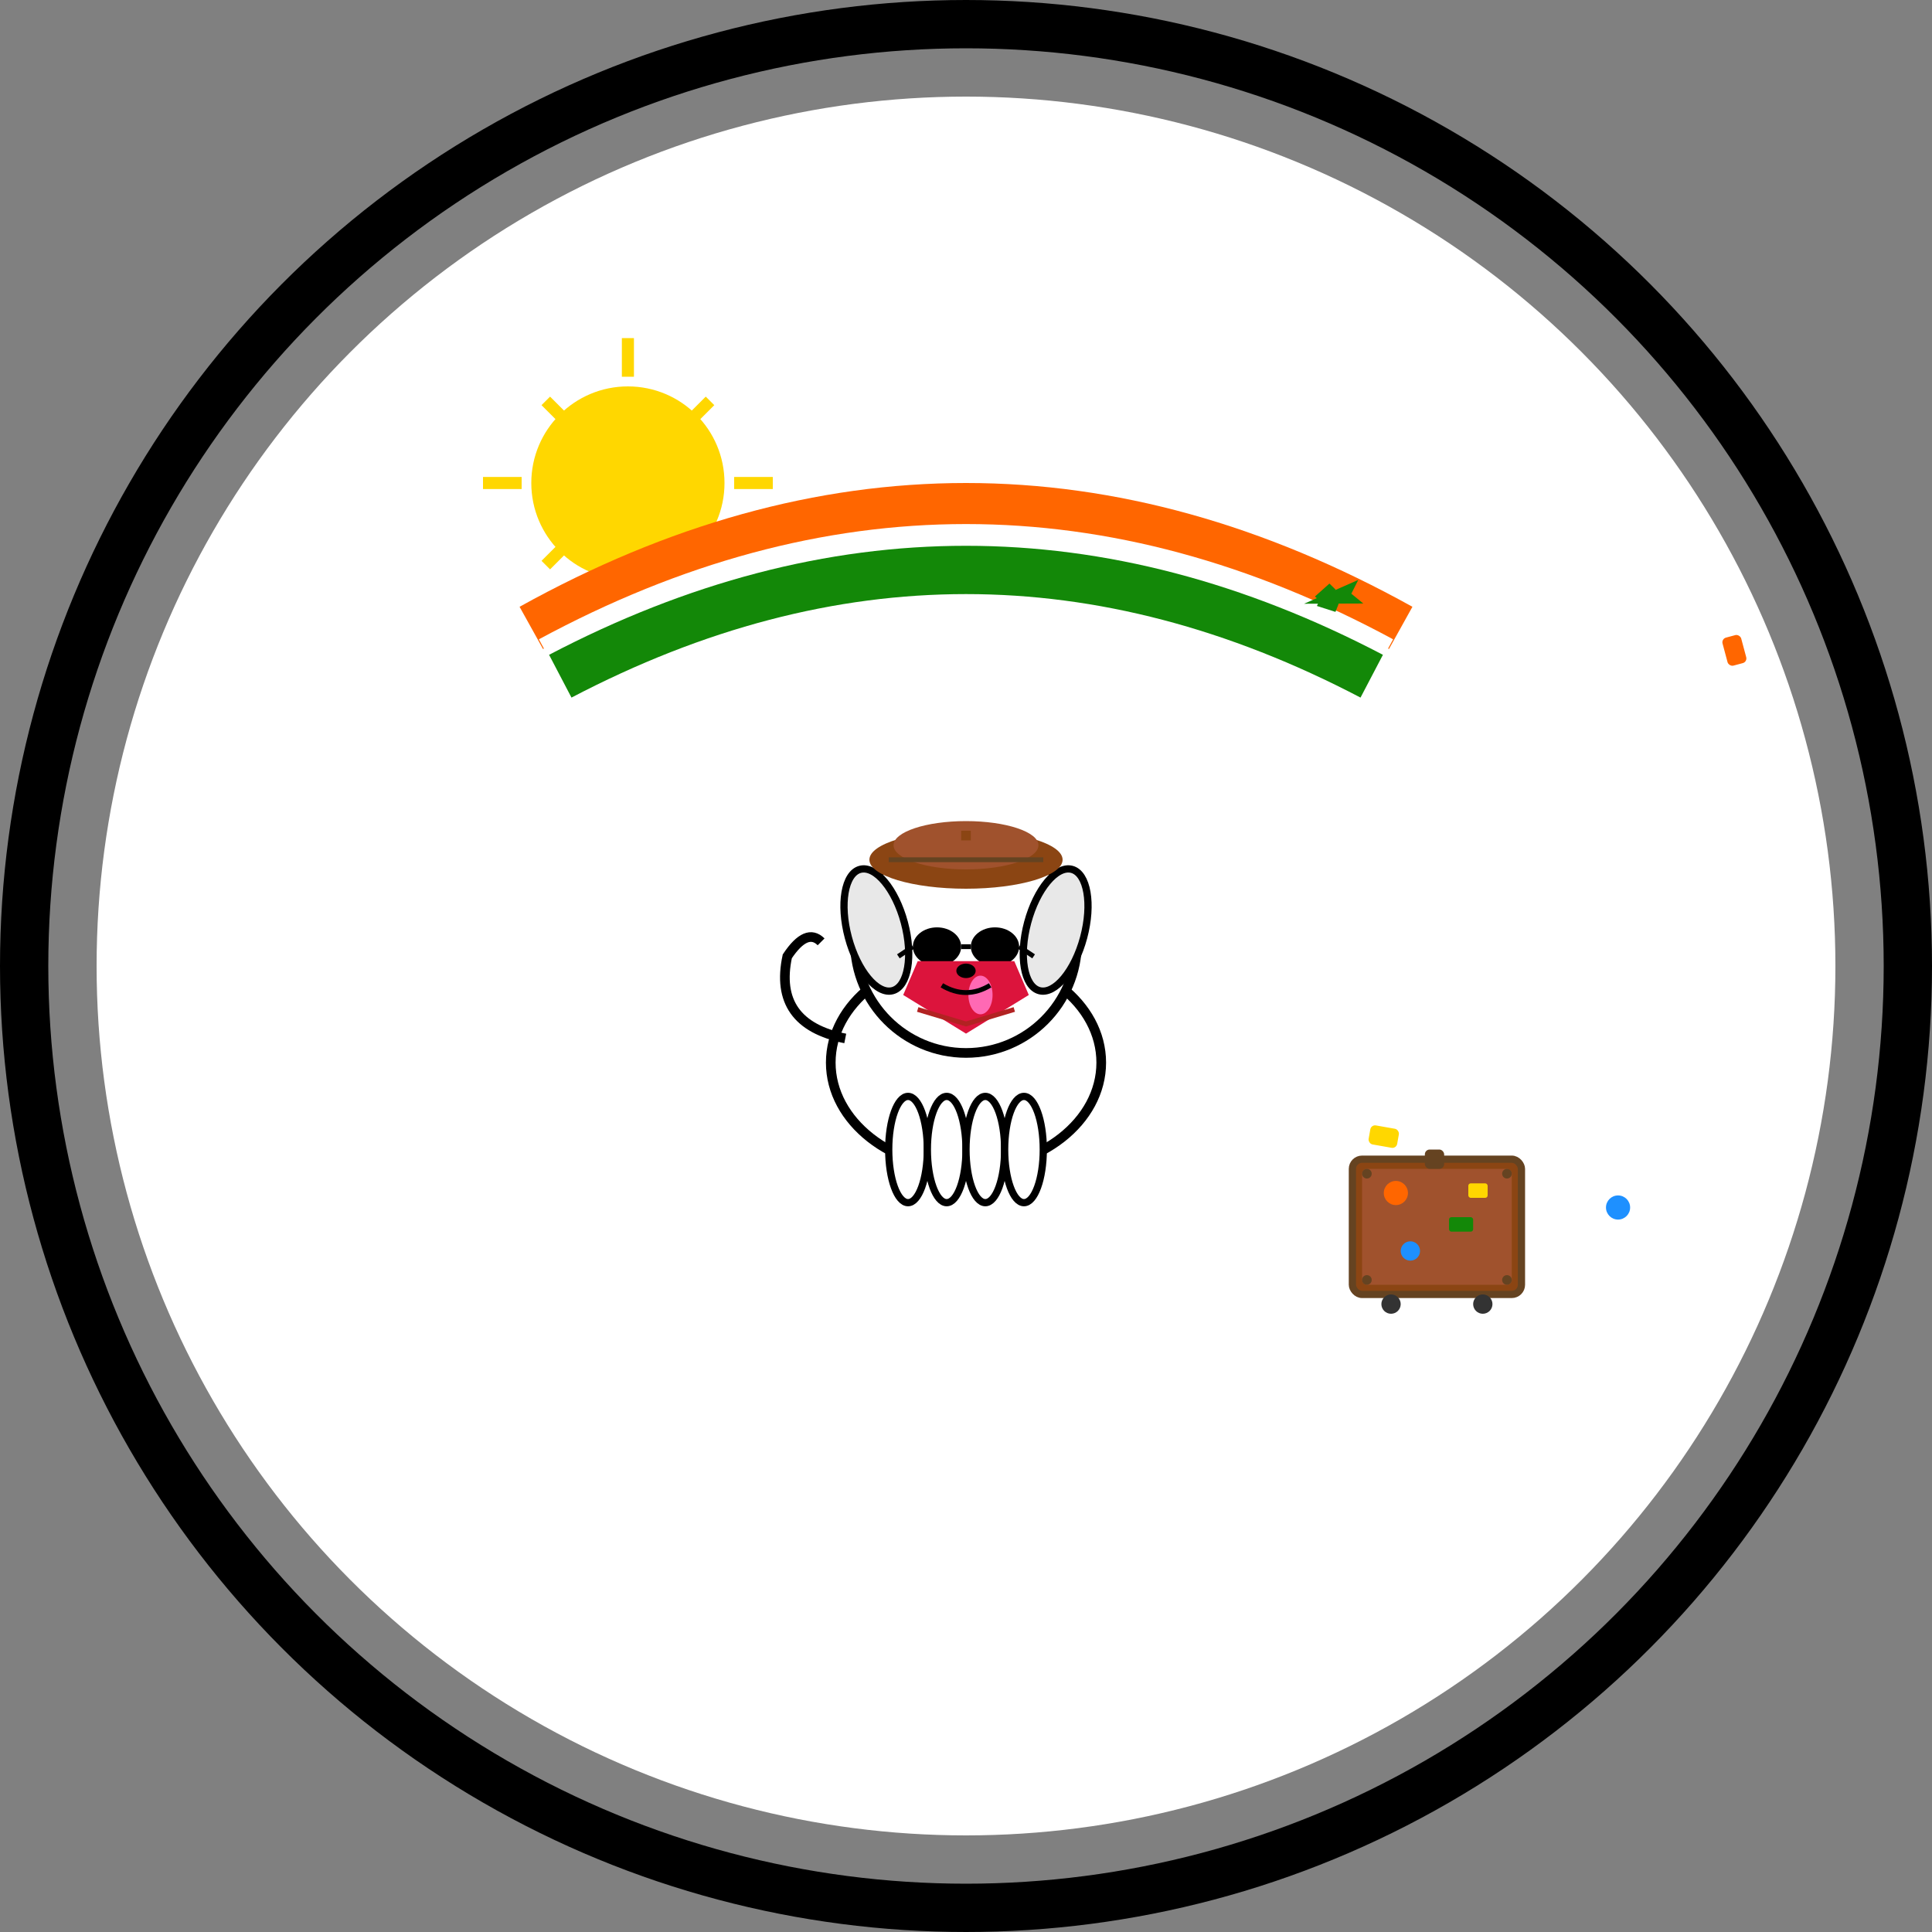 <?xml version="1.0" encoding="UTF-8"?>
<svg width="400" height="400" viewBox="0 0 400 400" fill="none" xmlns="http://www.w3.org/2000/svg">
  <rect x="0" y="0" width="400" height="400" fill="#808080" stroke="none"/>
  <!-- Based on exact user-uploaded full circular logo with black border -->
  
  <!-- Black circular border (thick, exactly as in upload) -->
  <circle cx="200" cy="200" r="195" fill="none" stroke="#000000" stroke-width="10"/>
  <circle cx="200" cy="200" r="180" fill="#FFFFFF"/>
  
  <!-- Yellow sun with rays -->
  <g id="sun">
    <circle cx="130" cy="100" r="20" fill="#FFD700"/>
    <g id="sun-rays">
      <line x1="130" y1="70" x2="130" y2="78" stroke="#FFD700" stroke-width="2.5"/>
      <line x1="130" y1="122" x2="130" y2="130" stroke="#FFD700" stroke-width="2.5"/>
      <line x1="100" y1="100" x2="108" y2="100" stroke="#FFD700" stroke-width="2.5"/>
      <line x1="152" y1="100" x2="160" y2="100" stroke="#FFD700" stroke-width="2.5"/>
      <line x1="113" y1="83" x2="119" y2="89" stroke="#FFD700" stroke-width="2.5"/>
      <line x1="141" y1="111" x2="147" y2="117" stroke="#FFD700" stroke-width="2.5"/>
      <line x1="147" y1="83" x2="141" y2="89" stroke="#FFD700" stroke-width="2.5"/>
      <line x1="119" y1="111" x2="113" y2="117" stroke="#FFD700" stroke-width="2.5"/>
    </g>
  </g>
  
  <!-- Tricolor arc -->
  <path d="M 110 130 Q 200 80 290 130" stroke="#FF6600" stroke-width="10" fill="none"/>
  <path d="M 113 135 Q 200 88 287 135" stroke="#FFFFFF" stroke-width="6" fill="none"/>
  <path d="M 116 140 Q 200 96 284 140" stroke="#138808" stroke-width="10" fill="none"/>
  
  <!-- Green airplane -->
  <g id="airplane" transform="translate(270, 125) rotate(-12)">
    <path d="M 0 0 L 12 2.5 L 10 0 L 12 -2.5 Z" fill="#138808"/>
    <path d="M 2.5 -1 L 6 -3 L 7 -1.5 L 4 1 Z" fill="#138808"/>
    <path d="M 2.5 1 L 6 3 L 7 1.5 L 4 -1 Z" fill="#138808"/>
  </g>
  
  <!-- White dog (scaled to fit circular format) -->
  <g id="dog" transform="translate(200, 200)">
    <!-- Body -->
    <ellipse cx="0" cy="20" rx="28" ry="22" fill="#FFFFFF" stroke="#000000" stroke-width="2"/>
    
    <!-- Head -->
    <circle cx="0" cy="-5" r="23" fill="#FFFFFF" stroke="#000000" stroke-width="2"/>
    
    <!-- Ears -->
    <ellipse cx="-16" cy="-12" rx="6" ry="13" fill="#E8E8E8" stroke="#000000" stroke-width="1.5" transform="rotate(-15)"/>
    <ellipse cx="16" cy="-12" rx="6" ry="13" fill="#E8E8E8" stroke="#000000" stroke-width="1.5" transform="rotate(15)"/>
    
    <!-- Brown hat -->
    <ellipse cx="0" cy="-22" rx="20" ry="6" fill="#8B4513"/>
    <ellipse cx="0" cy="-25" rx="15" ry="5" fill="#A0522D"/>
    <rect x="-1" y="-28" width="2" height="2" fill="#8B4513"/>
    <line x1="-16" y1="-22" x2="16" y2="-22" stroke="#654321" stroke-width="1"/>
    
    <!-- Black sunglasses -->
    <ellipse cx="-6" cy="-4" rx="5" ry="4" fill="#000000"/>
    <ellipse cx="6" cy="-4" rx="5" ry="4" fill="#000000"/>
    <line x1="-1" y1="-4" x2="1" y2="-4" stroke="#000000" stroke-width="1"/>
    <line x1="-11" y1="-4" x2="-14" y2="-2" stroke="#000000" stroke-width="1"/>
    <line x1="11" y1="-4" x2="14" y2="-2" stroke="#000000" stroke-width="1"/>
    
    <!-- Red bandana -->
    <path d="M -13 6 L 0 14 L 13 6 L 10 -1 L -10 -1 Z" fill="#DC143C"/>
    <path d="M -10 9 L 0 12 L 10 9" stroke="#B22222" stroke-width="1"/>
    
    <!-- Black nose -->
    <ellipse cx="0" cy="1" rx="2" ry="1.5" fill="#000000"/>
    
    <!-- Pink tongue -->
    <ellipse cx="3" cy="6" rx="2.5" ry="4" fill="#FF69B4"/>
    
    <!-- Mouth -->
    <path d="M -5 4 Q 0 7 5 4" stroke="#000000" stroke-width="1" fill="none"/>
    
    <!-- Legs -->
    <ellipse cx="-12" cy="38" rx="4" ry="11" fill="#FFFFFF" stroke="#000000" stroke-width="1.5"/>
    <ellipse cx="-4" cy="38" rx="4" ry="11" fill="#FFFFFF" stroke="#000000" stroke-width="1.5"/>
    <ellipse cx="4" cy="38" rx="4" ry="11" fill="#FFFFFF" stroke="#000000" stroke-width="1.5"/>
    <ellipse cx="12" cy="38" rx="4" ry="11" fill="#FFFFFF" stroke="#000000" stroke-width="1.5"/>
    
    <!-- Tail -->
    <path d="M -25 15 Q -40 12 -37 -2 Q -33 -8 -30 -5" stroke="#000000" stroke-width="2" fill="none"/>
  </g>
  
  <!-- Brown suitcase (scaled to fit) -->
  <g id="suitcase" transform="translate(280, 240)">
    <rect x="0" y="0" width="35" height="28" fill="#8B4513" stroke="#654321" stroke-width="1.5" rx="2"/>
    <rect x="2" y="2" width="31" height="24" fill="#A0522D" rx="1"/>
    
    <!-- Handle -->
    <rect x="15" y="-2" width="4" height="4" fill="#654321" rx="1"/>
    
    <!-- Travel stickers -->
    <circle cx="9" cy="7" r="2.5" fill="#FF6600"/>
    <rect x="20" y="12" width="5" height="3" fill="#138808" rx="0.5"/>
    <circle cx="12" cy="19" r="2" fill="#1E90FF"/>
    <rect x="24" y="5" width="4" height="3" fill="#FFD700" rx="0.5"/>
    
    <!-- Corner reinforcements -->
    <circle cx="3" cy="3" r="1" fill="#654321"/>
    <circle cx="32" cy="3" r="1" fill="#654321"/>
    <circle cx="3" cy="25" r="1" fill="#654321"/>
    <circle cx="32" cy="25" r="1" fill="#654321"/>
    
    <!-- Wheels -->
    <circle cx="8" cy="30" r="2" fill="#333333"/>
    <circle cx="27" cy="30" r="2" fill="#333333"/>
  </g>
  
  <!-- Small floating stickers -->
  <g id="floating-stickers">
    <rect x="320" y="180" width="6" height="4" fill="#FFD700" rx="1" transform="rotate(10)"/>
    <rect x="310" y="220" width="4" height="6" fill="#FF6600" rx="1" transform="rotate(-15)"/>
    <circle cx="335" cy="250" r="2.5" fill="#1E90FF"/>
    <rect x="90" y="280" width="5" height="4" fill="#138808" rx="0.5" transform="rotate(25)"/>
  </g>
</svg>